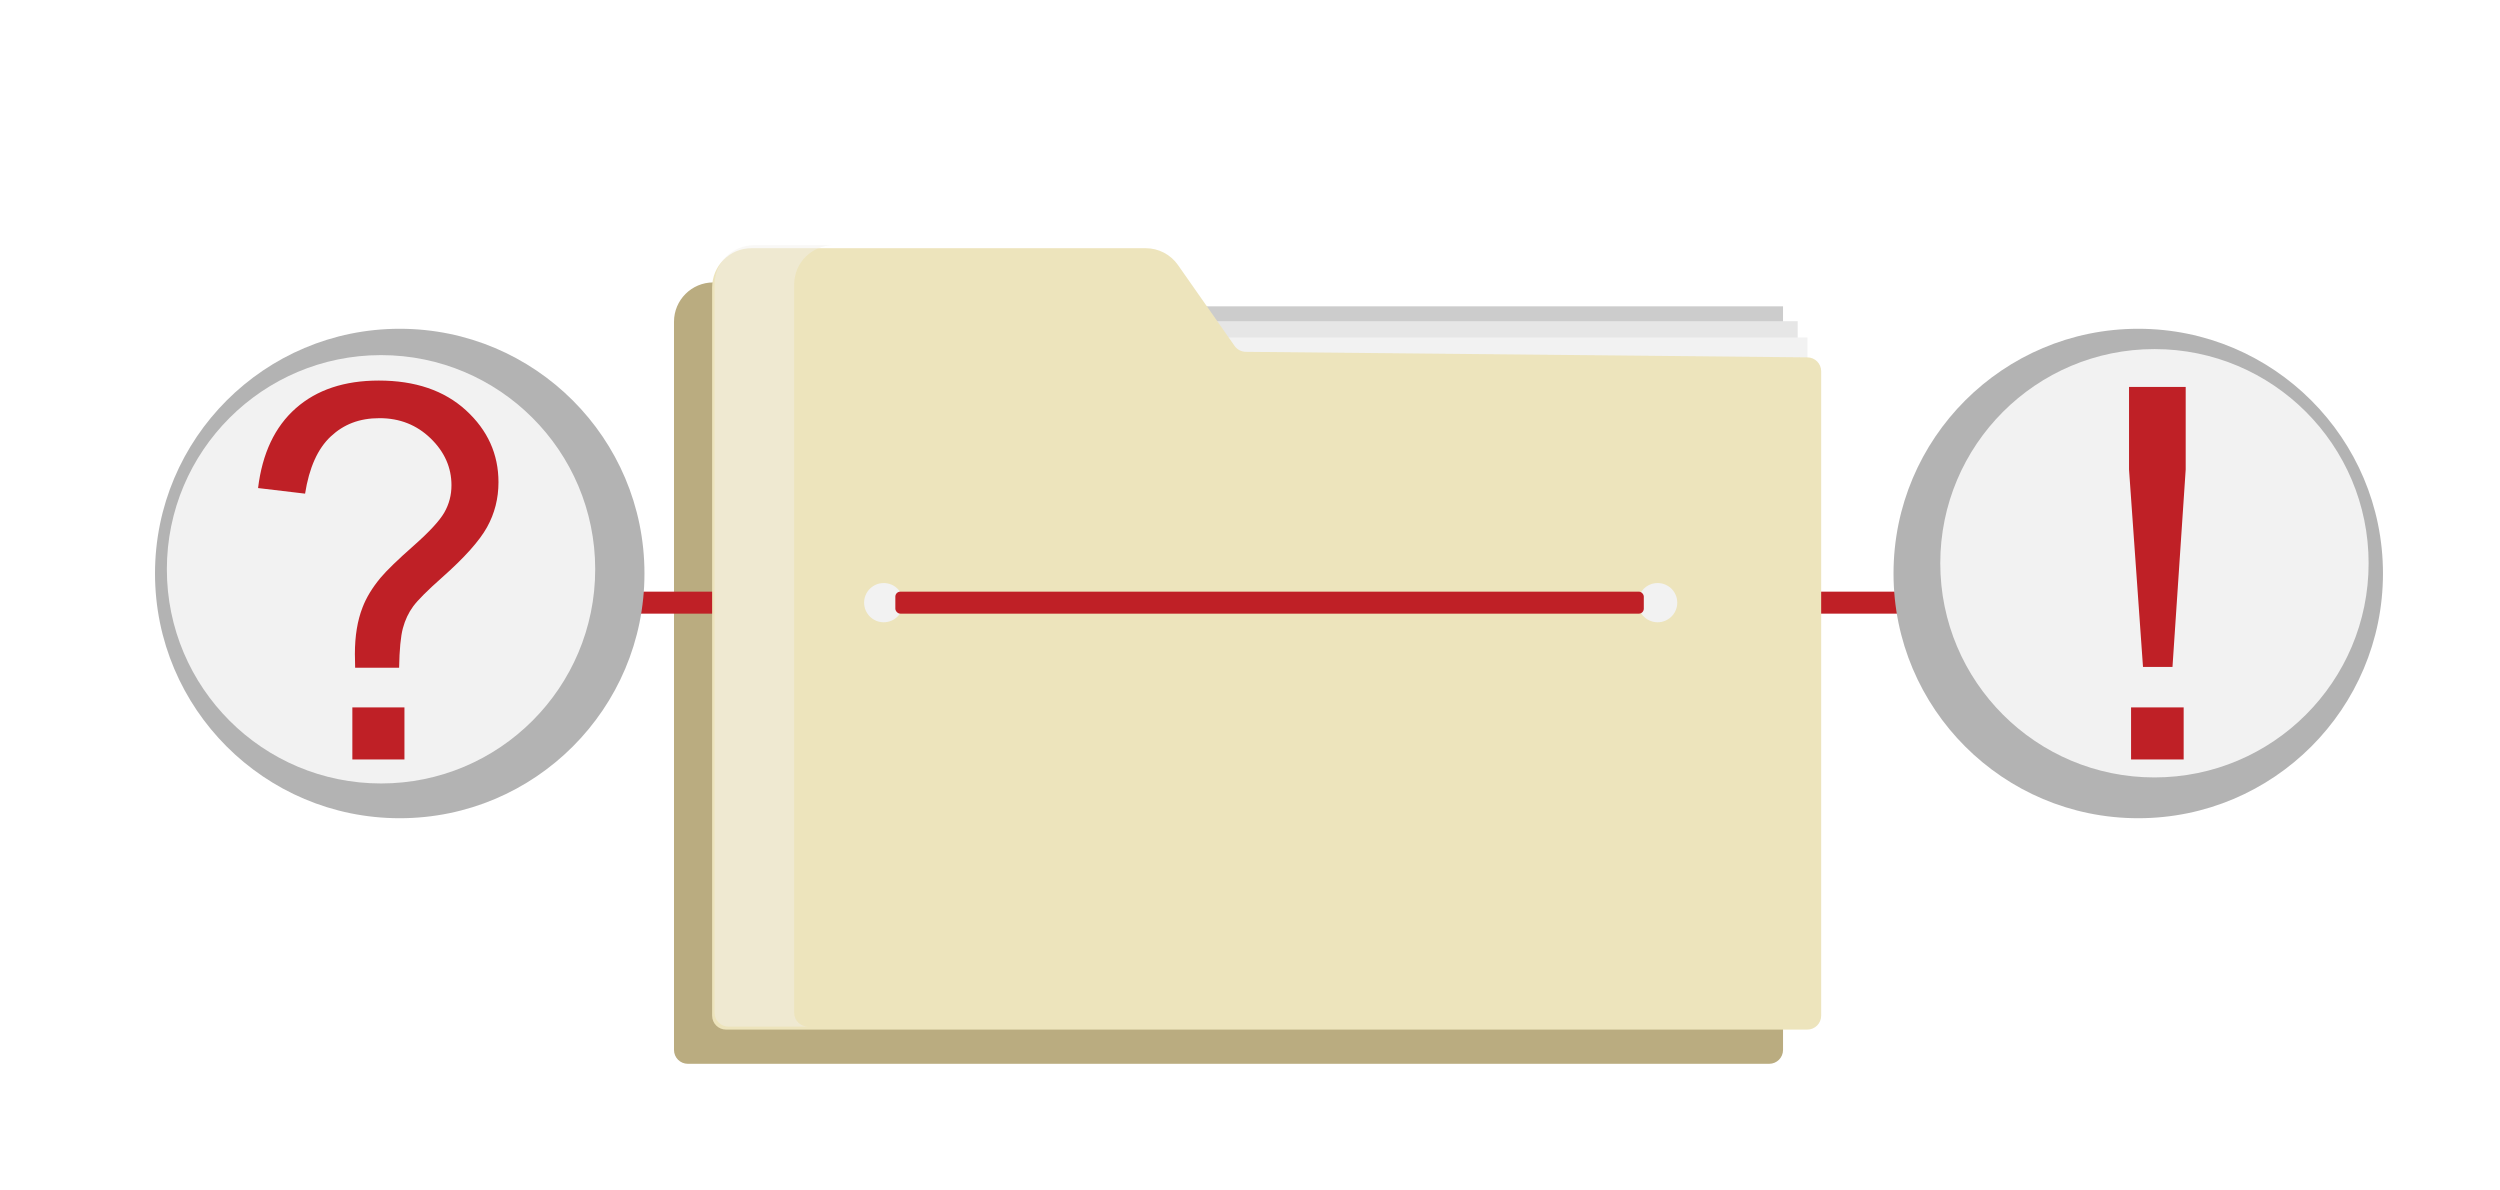 <?xml version="1.0" encoding="UTF-8"?>
<svg id="Layer_3" data-name="Layer 3" xmlns="http://www.w3.org/2000/svg" xmlns:xlink="http://www.w3.org/1999/xlink" viewBox="0 0 4200 2000">
  <defs>
    <style>
      .cls-1, .cls-2, .cls-3 {
        fill: #bf2026;
      }

      .cls-4 {
        fill: #f2f1eb;
        opacity: .45;
      }

      .cls-2 {
        filter: url(#drop-shadow-46);
      }

      .cls-5 {
        filter: url(#drop-shadow-39);
      }

      .cls-5, .cls-6, .cls-7 {
        fill: #f2f2f2;
      }

      .cls-8 {
        fill: #baac80;
        filter: url(#drop-shadow-36);
      }

      .cls-9 {
        filter: url(#drop-shadow-38);
      }

      .cls-9, .cls-10 {
        fill: #b3b3b3;
      }

      .cls-3 {
        filter: url(#drop-shadow-37);
      }

      .cls-10 {
        filter: url(#drop-shadow-40);
      }

      .cls-11 {
        filter: url(#drop-shadow-42);
      }

      .cls-7 {
        filter: url(#drop-shadow-41);
      }

      .cls-12 {
        filter: url(#drop-shadow-44);
      }

      .cls-13 {
        fill: #ede4bc;
        filter: url(#drop-shadow-45);
      }

      .cls-14 {
        fill: #ccc;
      }

      .cls-15 {
        fill: #e6e6e6;
      }

      .cls-16 {
        filter: url(#drop-shadow-43);
      }
    </style>
    <filter id="drop-shadow-36" x="1116.43" y="459.47" width="1895" height="1343" filterUnits="userSpaceOnUse">
      <feOffset dx="-5" dy="5"/>
      <feGaussianBlur result="blur" stdDeviation="5"/>
      <feFlood flood-color="#000" flood-opacity=".75"/>
      <feComposite in2="blur" operator="in"/>
      <feComposite in="SourceGraphic"/>
    </filter>
    <filter id="drop-shadow-37" x="839.43" y="978.47" width="2612" height="68" filterUnits="userSpaceOnUse">
      <feOffset dx="-5" dy="5"/>
      <feGaussianBlur result="blur-2" stdDeviation="5"/>
      <feFlood flood-color="#000" flood-opacity=".75"/>
      <feComposite in2="blur-2" operator="in"/>
      <feComposite in="SourceGraphic"/>
    </filter>
    <filter id="drop-shadow-38" x="245" y="536.4" width="853" height="854" filterUnits="userSpaceOnUse">
      <feOffset dx="-5" dy="5"/>
      <feGaussianBlur result="blur-3" stdDeviation="5"/>
      <feFlood flood-color="#000" flood-opacity=".75"/>
      <feComposite in2="blur-3" operator="in"/>
      <feComposite in="SourceGraphic"/>
    </filter>
    <filter id="drop-shadow-39" x="265" y="581.4" width="750" height="750" filterUnits="userSpaceOnUse">
      <feOffset dx="-5" dy="5"/>
      <feGaussianBlur result="blur-4" stdDeviation="5"/>
      <feFlood flood-color="#000" flood-opacity=".75"/>
      <feComposite in2="blur-4" operator="in"/>
      <feComposite in="SourceGraphic"/>
    </filter>
    <filter id="drop-shadow-40" x="3166" y="537" width="853" height="853" filterUnits="userSpaceOnUse">
      <feOffset dx="-5" dy="5"/>
      <feGaussianBlur result="blur-5" stdDeviation="5"/>
      <feFlood flood-color="#000" flood-opacity=".75"/>
      <feComposite in2="blur-5" operator="in"/>
      <feComposite in="SourceGraphic"/>
    </filter>
    <filter id="drop-shadow-41" x="3244" y="571" width="751" height="751" filterUnits="userSpaceOnUse">
      <feOffset dx="-5" dy="5"/>
      <feGaussianBlur result="blur-6" stdDeviation="5"/>
      <feFlood flood-color="#000" flood-opacity=".75"/>
      <feComposite in2="blur-6" operator="in"/>
      <feComposite in="SourceGraphic"/>
    </filter>
    <filter id="drop-shadow-42" x="1348.43" y="499.47" width="1704" height="1123" filterUnits="userSpaceOnUse">
      <feOffset dx="-5" dy="5"/>
      <feGaussianBlur result="blur-7" stdDeviation="5"/>
      <feFlood flood-color="#000" flood-opacity=".75"/>
      <feComposite in2="blur-7" operator="in"/>
      <feComposite in="SourceGraphic"/>
    </filter>
    <filter id="drop-shadow-43" x="418" y="624" width="435" height="667" filterUnits="userSpaceOnUse">
      <feOffset dx="-5" dy="5"/>
      <feGaussianBlur result="blur-8" stdDeviation="5"/>
      <feFlood flood-color="#000" flood-opacity=".75"/>
      <feComposite in2="blur-8" operator="in"/>
      <feComposite in="SourceGraphic"/>
    </filter>
    <filter id="drop-shadow-44" x="3561" y="635" width="126" height="656" filterUnits="userSpaceOnUse">
      <feOffset dx="-5" dy="5"/>
      <feGaussianBlur result="blur-9" stdDeviation="5"/>
      <feFlood flood-color="#000" flood-opacity=".75"/>
      <feComposite in2="blur-9" operator="in"/>
      <feComposite in="SourceGraphic"/>
    </filter>
    <filter id="drop-shadow-45" x="1180.43" y="401.47" width="1895" height="1344" filterUnits="userSpaceOnUse">
      <feOffset dx="-5" dy="5"/>
      <feGaussianBlur result="blur-10" stdDeviation="5"/>
      <feFlood flood-color="#000" flood-opacity=".75"/>
      <feComposite in2="blur-10" operator="in"/>
      <feComposite in="SourceGraphic"/>
    </filter>
    <filter id="drop-shadow-46" x="1488.43" y="978.47" width="1289" height="68" filterUnits="userSpaceOnUse">
      <feOffset dx="-5" dy="5"/>
      <feGaussianBlur result="blur-11" stdDeviation="5"/>
      <feFlood flood-color="#000" flood-opacity=".75"/>
      <feComposite in2="blur-11" operator="in"/>
      <feComposite in="SourceGraphic"/>
    </filter>
  </defs>
  <path class="cls-8" d="M2977.45,652.87l-943.59-9.33c-7.51-.07-14.52-3.77-18.83-9.92l-95.17-135.97c-12.36-17.66-32.56-28.18-54.11-28.18h-662.39c-36.48,0-66.05,29.57-66.05,66.05v1223.41c0,12.85,10.42,23.27,23.27,23.27h1816.64c12.85,0,23.27-10.42,23.27-23.27V676.14c0-12.76-10.28-23.14-23.04-23.27ZM1425.58,1097.9c-18.2,0-32.96-14.76-32.96-32.96s14.76-32.96,32.96-32.96,32.96,14.76,32.96,32.96-14.76,32.96-32.96,32.96ZM2725.76,1097.9c-18.2,0-32.96-14.76-32.96-32.96s14.76-32.96,32.96-32.96,32.96,14.76,32.96,32.96-14.76,32.96-32.96,32.96Z"/>
  <rect class="cls-3" x="859.98" y="988.98" width="2581.2" height="36.95"/>
  <circle class="cls-9" cx="676.56" cy="958.48" r="411.14"/>
  <circle class="cls-5" cx="645.13" cy="951.41" r="359.81"/>
  <circle class="cls-10" cx="3597.25" cy="958.48" r="411.14"/>
  <circle class="cls-7" cx="3624.47" cy="941.27" r="359.81"/>
  <g class="cls-11">
    <rect class="cls-14" x="1368.59" y="509.66" width="1631.9" height="1040.14"/>
    <rect class="cls-15" x="1393.22" y="534.6" width="1631.9" height="1040.14"/>
    <rect class="cls-6" x="1440.27" y="561.97" width="1601.28" height="1040.14"/>
  </g>
  <g class="cls-16">
    <path class="cls-1" d="M601.65,1116.79c-.29-10.25-.43-17.93-.43-23.06,0-30.17,4.27-56.21,12.81-78.13,6.26-16.5,16.36-33.15,30.31-49.95,10.25-12.23,28.67-30.1,55.29-53.58,26.61-23.48,43.9-42.19,51.88-56.14,7.96-13.94,11.95-29.17,11.95-45.68,0-29.89-11.67-56.14-35.01-78.77-23.34-22.63-51.95-33.94-85.82-33.94s-60.06,10.25-81.97,30.74c-21.92,20.49-36.29,52.51-43.12,96.06l-78.99-9.39c7.11-58.35,28.25-103.03,63.4-134.06,35.15-31.02,81.61-46.54,139.4-46.54,61.19,0,110.01,16.65,146.44,49.95,36.43,33.3,54.65,73.58,54.65,120.83,0,27.32-6.4,52.51-19.21,75.57-12.81,23.06-37.86,51.09-75.14,84.11-25.05,22.2-41.41,38.57-49.1,49.1-7.69,10.53-13.38,22.63-17.08,36.29-3.7,13.66-5.84,35.86-6.4,66.6h-73.86ZM596.95,1270.91v-87.52h87.52v87.52h-87.52Z"/>
  </g>
  <g class="cls-12">
    <path class="cls-1" d="M3605.24,1115.5l-23.48-331.74v-138.76h95.21v138.76l-22.2,331.74h-49.53ZM3585.18,1270.91v-87.52h88.38v87.52h-88.38Z"/>
  </g>
  <path class="cls-13" d="M3041.53,595.39l-943.59-9.33c-7.51-.07-14.52-3.77-18.83-9.92l-95.17-135.97c-12.36-17.66-32.56-28.18-54.11-28.18h-662.39c-36.48,0-66.05,29.57-66.05,66.05v1223.41c0,12.85,10.42,23.27,23.27,23.27h1816.64c12.85,0,23.27-10.42,23.27-23.27V618.66c0-12.76-10.28-23.14-23.04-23.27ZM1489.66,1040.42c-18.2,0-32.96-14.76-32.96-32.96s14.76-32.96,32.96-32.96,32.96,14.76,32.96,32.96-14.76,32.96-32.96,32.96ZM2789.84,1040.42c-18.2,0-32.96-14.76-32.96-32.96s14.76-32.96,32.96-32.96,32.96,14.76,32.96,32.96-14.76,32.96-32.96,32.96Z"/>
  <path class="cls-4" d="M1334.17,1701.46V478.04c0-36.48,29.57-66.05,66.05-66.05h-133.69c-36.48,0-66.05,29.57-66.05,66.05v1223.41c0,12.85,10.42,23.27,23.27,23.27h133.69c-12.85,0-23.27-10.42-23.27-23.27Z"/>
  <rect class="cls-2" x="1509.17" y="988.98" width="1257.41" height="36.95" rx="8.34" ry="8.34"/>
</svg>